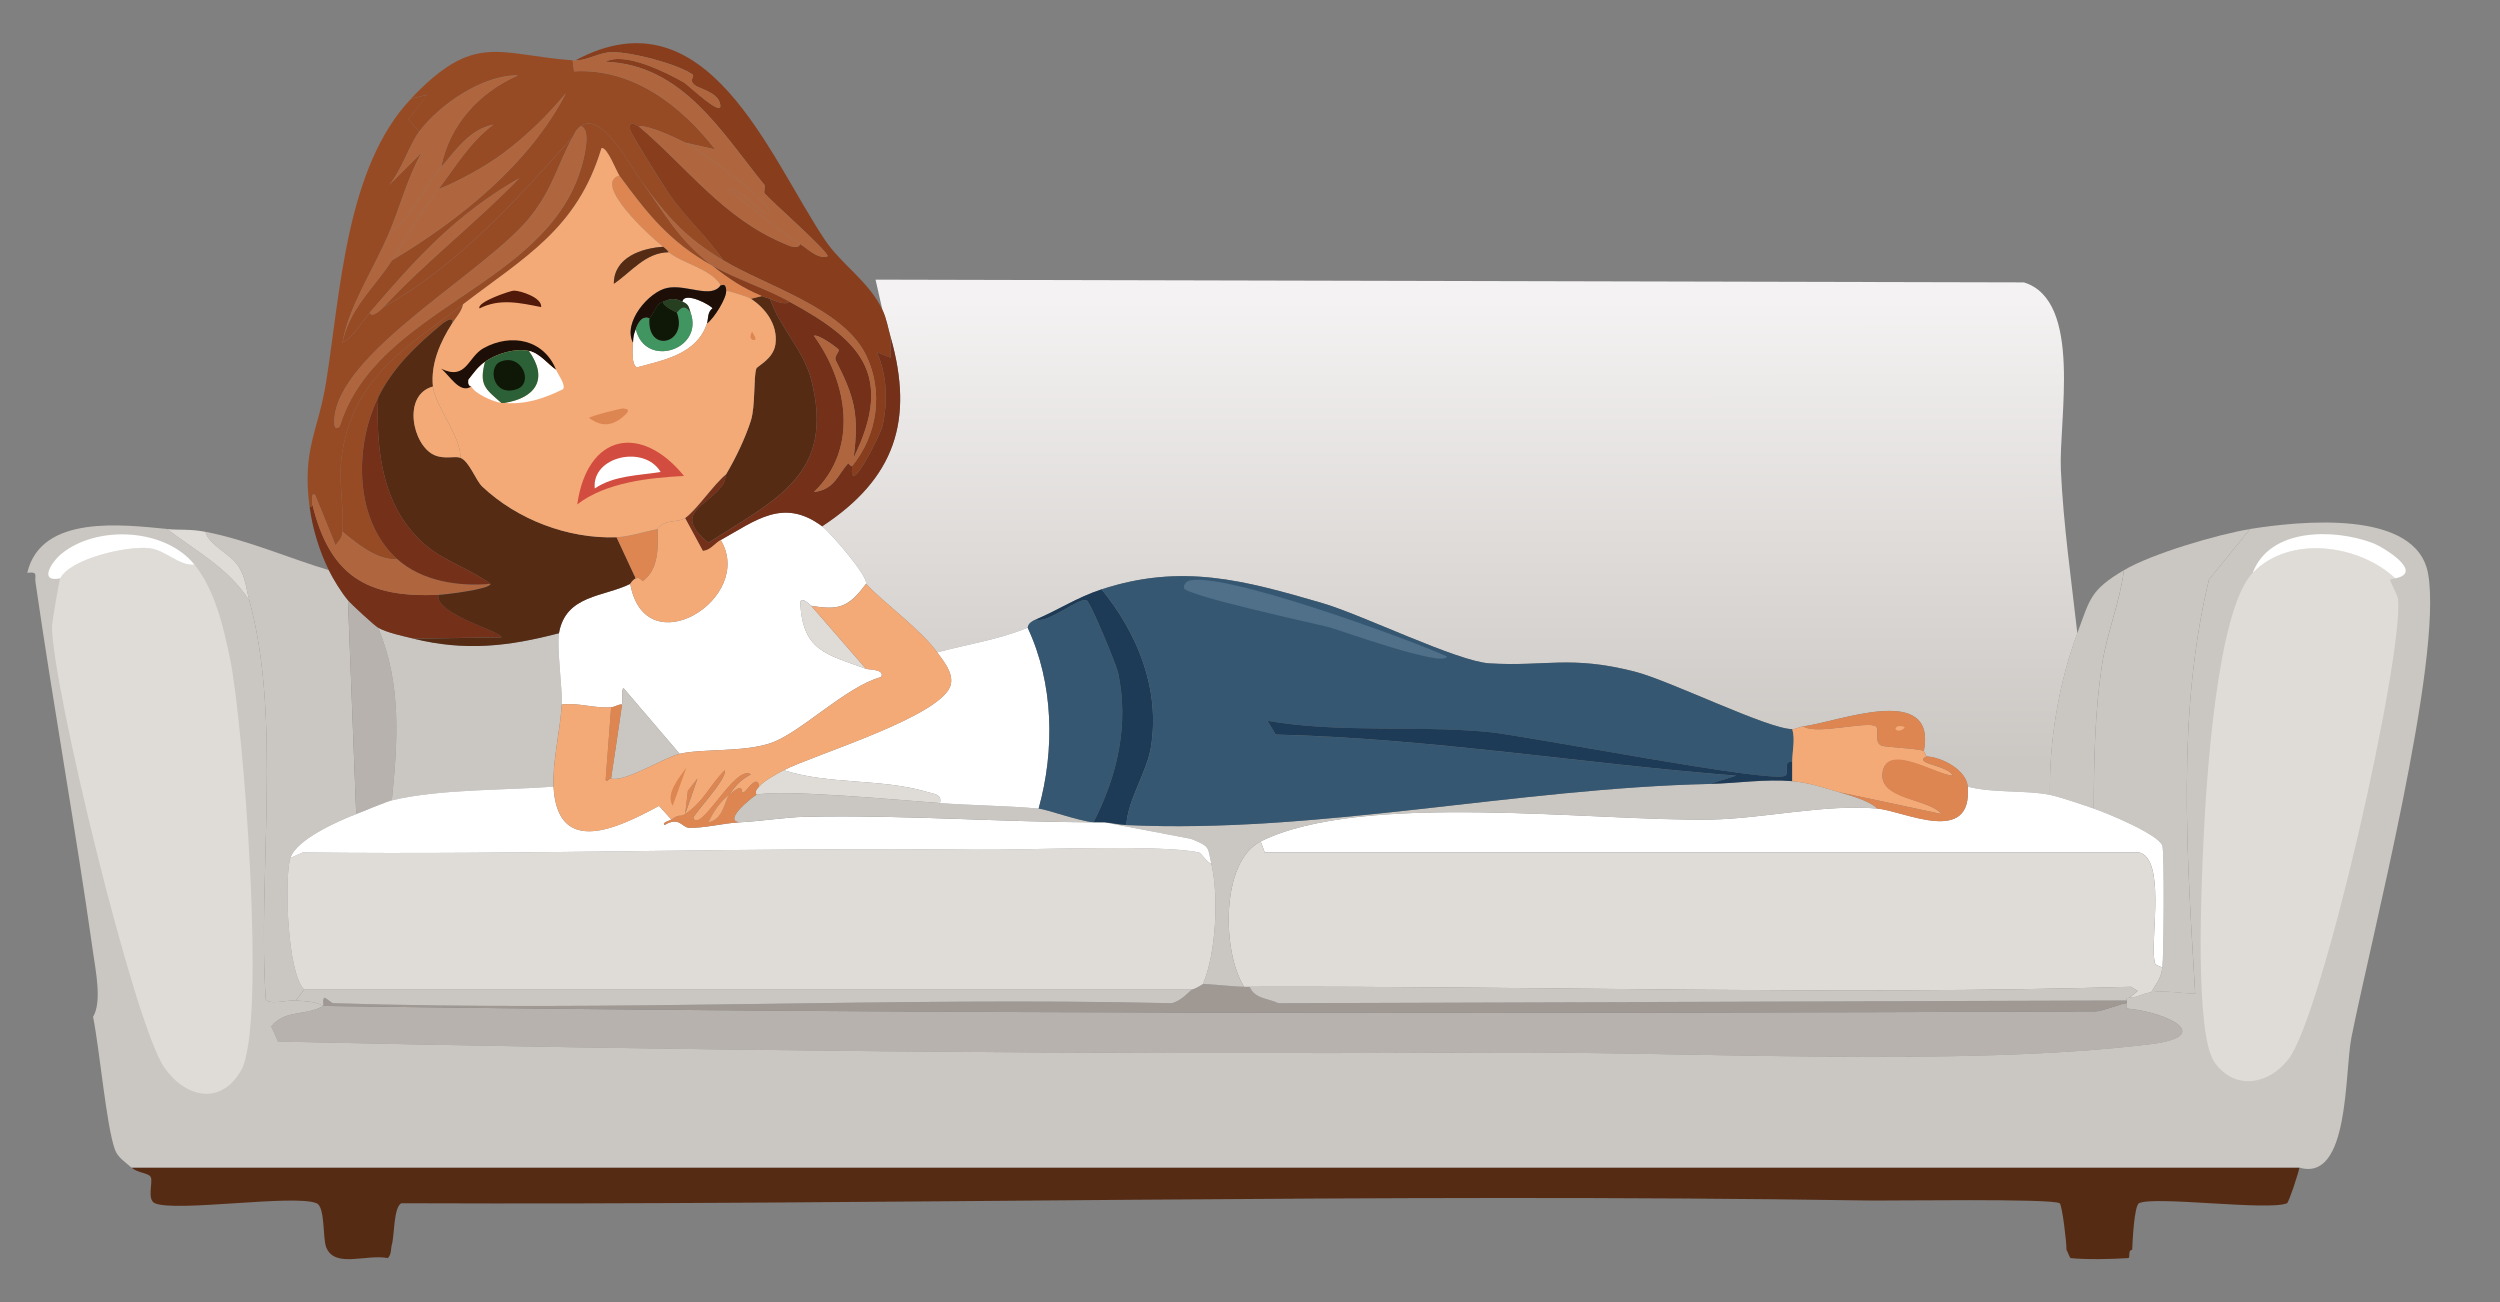 <?xml version="1.0" encoding="UTF-8"?>
<svg id="Layer_1" xmlns="http://www.w3.org/2000/svg" version="1.1" xmlns:xlink="http://www.w3.org/1999/xlink" viewBox="0 0 501 261">
  <rect x="0" y="0" width="501" height="261" fill="#808080" stroke="none"/>
  <!-- Generator: Adobe Illustrator 29.5.0, SVG Export Plug-In . SVG Version: 2.1.0 Build 137)  -->
  <defs>
    <style>
      .st0 {
        fill: #2c6137;
      }

      .st1 {
        fill: #506f89;
      }

      .st2 {
        fill: #fff;
      }

      .st3 {
        fill: #1d3b56;
      }

      .st4 {
        fill: #50190a;
      }

      .st5 {
        fill: #974b25;
      }

      .st6 {
        fill: #355771;
      }

      .st7 {
        fill: #dfdcd8;
      }

      .st8 {
        fill: #dd8651;
      }

      .st9 {
        fill: #d24c3f;
      }

      .st10 {
        fill: #9f9893;
      }

      .st11 {
        fill: #883d1d;
      }

      .st12 {
        fill: #0f1706;
      }

      .st13 {
        fill: #263f20;
      }

      .st14 {
        fill: #af663e;
      }

      .st15 {
        fill: #562b14;
      }

      .st16 {
        fill: #409560;
      }

      .st17 {
        fill: #cac7c2;
      }

      .st18 {
        fill: #1e0e08;
      }

      .st19 {
        fill: #b7b2ad;
      }

      .st20 {
        fill: #743019;
      }

      .st21 {
        fill: #f3aa77;
      }

      .st22 {
        fill: url(#linear-gradient);
      }
    </style>
    <linearGradient id="linear-gradient" x1="290.51" y1="60.34" x2="290.53" y2="152.61" gradientUnits="userSpaceOnUse">
      <stop offset="0" stop-color="#f4f2f2"/>
      <stop offset="1" stop-color="#cbc7c3"/>
    </linearGradient>
  </defs>
  <g id="Generative_Object">
    <g>
      <g>
        <path class="st15" d="M460.79,233.99c-.14,1.06-2.13,6.99-2.47,7.14-3.6,1.57-26.73-1.52-29.66,0-.98.5-1.31,7.87-1.37,9.34-.98.05-.27,1.61-.82,1.65-3.11.22-8.51.33-11.53,0-.16-.02-.73-1.64-.82-1.65.05-1.33-.86-9.03-1.37-9.34-1.65-.99-33.46-.47-38.45-.55-97.9-1.52-195.94.94-293.84.55-1.59.66-1.42,6.62-1.92,8.24-.24.77-.04,2-.82,2.75-4.38-.84-10.69,2.12-12.36-2.2-.71-1.84-.18-8.07-1.92-8.79-4.42-1.84-28.27,1.83-32.4,0-1.64-.73-.36-4.22-.82-5.22-.43-.91-2.55-.76-3.84-1.92h434.44Z"/>
        <path class="st17" d="M431.13,198.84c1.05-1.93,1.89-2.52,2.2-4.94s.43-23.3,0-24.44c-.86-2.29-11.08-6.51-13.73-7.41.02-9.57.2-19.38,1.65-28.83.97-6.37,3.6-12.58,4.39-18.95,5.5-3.28,18.84-7.21,25.26-8.24l-8.24,10.16c-6.49,26.96-4.38,55.42-2.75,82.93-3-.01-5.75-.69-8.79-.27Z"/>
        <path class="st17" d="M65.89,114.26c.95,1.9,2.48,4.41,3.84,6.04l1.65,42.84c-3.77,1.46-11.97,5.09-13.18,8.79s-.69,23.01,2.75,26.36l-1.65,2.2c-1.29-.16-5.52,1.01-6.04-.27-1.67-24.91,3.27-55.97-3.3-79.91-.64-2.33-.74-4.63-2.2-6.87-1.62-2.49-5.88-4.15-6.59-6.87,8.39,1.63,16.59,5.24,24.72,7.69Z"/>
        <path class="st17" d="M425.63,114.26c-.8,6.37-3.42,12.58-4.39,18.95-1.44,9.46-1.63,19.27-1.65,28.83-2.14-.73-6.84-2.35-8.79-2.75-.15-10.83,1.73-22.28,5.49-32.4,2.58-6.94,2.57-8.6,9.34-12.63Z"/>
        <path class="st19" d="M426.18,201.04c.06,0-.18,1.06.27,1.1,7.78.71,17.61,5.52,4.39,7.14-37.76,4.62-92.31,1.43-131.82,1.65-81.1.45-162.33-.37-243.31-2.2l-1.37-3.02c2.76-3.43,6.98-2.08,10.44-4.12,118.09,1.67,236.78,1.55,355.08,1.1,1.51,0,5.42-1.69,6.32-1.65Z"/>
        <g>
          <path class="st17" d="M33.48,106.02c6.1,4.63,12.08,7.67,16.48,14.28,6.57,23.94,1.63,55.01,3.3,79.91.52,1.29,4.75.11,6.04.27,2.03.25,3.48.05,5.49,1.1-3.46,2.04-7.68.69-10.44,4.12l1.37,3.02c80.98,1.83,162.21,2.65,243.31,2.2,39.51-.22,94.06,2.97,131.82-1.65,13.22-1.62,3.39-6.43-4.39-7.14-.46-.04-.22-1.1-.27-1.1v-.55c-.09-.63.44-.48.55-.55,1.69-.07,2.6-.85,4.39-1.1,3.03-.42,5.79.26,8.79.27-1.64-27.52-3.75-55.97,2.75-82.93l8.24-10.16c9.67-1.54,33.44-4.16,35.7,9.06,2.94,17.19-11.42,72.93-15.38,92.82-1.42,7.13-.35,29.08-10.44,26.09H26.34c-1.17-1.05-2.72-1.99-3.3-3.57-1.74-4.82-3.05-19.98-4.39-26.64,1.82-3.03.51-9.29,0-12.91-3.49-24.71-7.96-49.41-11.53-74.15-.21-1.43.61-2.19-1.65-1.92,2.74-11.83,19.39-9.59,28.01-8.79Z"/>
          <g>
            <path class="st7" d="M41.17,106.57c.71,2.71,4.97,4.37,6.59,6.87,1.46,2.24,1.56,4.54,2.2,6.87-4.4-6.61-10.38-9.65-16.48-14.28,2.62.24,4.52-.06,7.69.55Z"/>
            <path class="st7" d="M38.98,113.16c4.07,5.04,5.84,12.57,7.14,18.95,2.62,12.84,7.36,73.29,2.2,82.38-4.05,7.13-11.17,5.5-15.38-.55-6.12-8.8-22.59-77.09-22.52-88.43,0-.6,1.42-9.18,1.65-9.61,2.15-4.05,13.67-6.56,17.85-6.04,3.45.43,5.87,3.57,9.06,3.3Z"/>
            <path class="st7" d="M480.01,115.9l-1.1.27c.33.78,1.59,3.32,1.65,3.84,1.17,11.54-15.06,83.39-21.97,92.27-3.99,5.14-10.87,6.3-14.83.55s-2.58-35.61-2.2-43.94c.52-11.19,2.55-46.46,9.89-54.1,7.34-7.64,21.27-5.72,28.56,1.1Z"/>
            <path class="st2" d="M480.01,115.9c-7.29-6.82-21.22-8.74-28.56-1.1,3.41-9.05,16.18-8.87,23.89-6.04,2.31.85,10.59,5.98,4.67,7.14Z"/>
            <path class="st2" d="M38.98,113.16c-3.19.27-5.61-2.86-9.06-3.3-4.18-.52-15.7,1.99-17.85,6.04-4.39.87-1.78-3.26.27-4.94,7.01-5.73,20.68-5.19,26.64,2.2Z"/>
          </g>
        </g>
        <path class="st19" d="M69.73,120.3c.67.81,5.27,5.05,6.04,5.49,4.74,11.24,3.95,22.8,2.75,34.6-1.1.26-5.62,2.16-7.14,2.75l-1.65-42.84Z"/>
      </g>
      <g>
        <path class="st22" d="M416.3,126.89c-3.77,10.13-5.64,21.57-5.49,32.4-4.77-.98-11.55-.32-16.48-1.65-.27-3.36-5.21-5.92-8.24-6.04-.05-.03-.5-1.07-.55-1.1,2.66-13.85-17.25-5.79-24.17-4.94-.96.12-1.32.55-2.2.55-4.87,0-24.52-9.74-31.58-11.53-12.95-3.3-17.84-.96-29.11-1.65-6.46-.39-25.47-9.74-33.5-12.08-15.74-4.59-28.16-7.99-44.21-2.75-4.93,1.61-8.68,4.16-13.18,6.04-1.81.76-1.54,1.6-1.65,1.65-5.6,2.34-12.24,3.37-18.12,4.94-3.27-4.56-10.26-9.54-14.28-13.73.49-1.5-7.12-10.3-8.79-11.53,14.58-9.55,18.47-21.21,13.73-37.9-.52-1.82-.82-3.77-1.65-5.49l-1.37-6.04,230.13.55c11.85,3.64,6.95,27.54,7.41,37.62.5,10.85,2.08,21.9,3.3,32.68Z"/>
        <path class="st17" d="M82.91,127.99c10.35,2.53,18.95,1.56,29.11-1.1-.48,2.75.72,11.24.55,14.28-.29,5.07-1.91,11.66-1.65,16.48-10,.76-22.76.44-32.4,2.75,1.2-11.8,1.99-23.36-2.75-34.6,1.79,1.02,5.07,1.69,7.14,2.2Z"/>
      </g>
      <g>
        <path class="st10" d="M249.33,197.74c.36,0,.74,0,1.1,0,1.07,2.5,3.65,2.27,5.77,3.3l169.99-.55v.55c-.9-.04-4.81,1.64-6.32,1.65-118.3.46-236.99.57-355.08-1.1.12-.07-.27-1.46.27-1.65.09-.03,1.52,1.09,1.65,1.1,55.91,1.75,112.12-1.31,168.06,0,1.92-.35,3.88-2.68,4.12-2.75,1.15-.3,2.08-1.08,2.2-1.1.46-.08,6.62.55,8.24.55Z"/>
        <g>
          <path class="st2" d="M410.81,159.29c1.95.4,6.65,2.01,8.79,2.75,2.65.9,12.87,5.13,13.73,7.41.43,1.14.3,22.11,0,24.44-1.47-.68-1.45-.31-1.65-1.92-.57-4.7,2.25-19.9-3.02-21.15h-175.2l-.82-2.2c20.3-10.13,67.13-3.96,90.35-4.39,10.44-.2,22.67-3.13,33.23-2.2,5.34.47,19.07,7.59,18.12-4.39,4.93,1.33,11.71.67,16.48,1.65Z"/>
          <path class="st7" d="M252.63,168.63l.82,2.2h175.2c5.27,1.25,2.46,16.45,3.02,21.15.19,1.61.18,1.24,1.65,1.92-.31,2.42-1.15,3.01-2.2,4.94-1.8.25-2.71,1.03-4.39,1.1.25-.17,1.65-1.27,1.65-1.37l-1.37-.82c-58.83,1.73-117.76-.18-176.58,0-.36,0-.74,0-1.1,0-4.42-6.82-4.76-25.09,3.3-29.11Z"/>
          <path class="st17" d="M426.73,199.94c-.11.07-.64-.08-.55.55l-169.99.55c-2.12-1.03-4.7-.8-5.77-3.3,58.82-.18,117.75,1.73,176.58,0l1.37.82c0,.11-1.39,1.2-1.65,1.37Z"/>
          <path class="st17" d="M359.18,156.55c3.23.28,6.27,1.28,9.34,2.2,2.2.66,6.08,1.67,7.69,3.3-10.56-.93-22.79,2-33.23,2.2-23.22.43-70.05-5.74-90.35,4.39-8.06,4.02-7.71,22.29-3.3,29.11-1.62,0-7.78-.63-8.24-.55,2.61-6.23,3.19-17.66,1.65-24.17-.76-3.21-.06-3.36-4.12-4.94l-17.3-3.3c1.53.13,2.72.47,4.39.55,37.94,1.79,78.12-7.37,116.99-8.24,5.46-.12,10.99-1.02,16.48-.55Z"/>
        </g>
        <g>
          <path class="st17" d="M60.94,198.29h177.95c-.24.06-2.2,2.4-4.12,2.75-55.94-1.31-112.15,1.75-168.06,0-.13,0-1.55-1.13-1.65-1.1-.54.19-.16,1.58-.27,1.65-2.01-1.05-3.46-.85-5.49-1.1l1.65-2.2Z"/>
          <path class="st7" d="M242.74,173.02c1.54,6.51.96,17.93-1.65,24.17-.12.02-1.05.79-2.2,1.1H60.94c-3.44-3.36-3.97-22.62-2.75-26.36l2.47-1.1c45.04.53,90.1-1.08,135.11-.55,10.31.12,36.29-1.15,44.49.55.47.1,1.62,2.1,2.47,2.2Z"/>
          <path class="st2" d="M110.92,157.65c.78,14.29,13.08,8.2,21.15,3.84l2.47,2.75c-.33.24-1.95.58-1.37,1.1,3.03-1.8,3.43.5,4.94.55,3.04.1,6.93-.94,10.16-1.1,3.98-.19,9.16-1.01,12.91-1.1,19.74-.45,39.36,1.1,59.04,1.1.36.03.74-.03,1.1,0l17.3,3.3c4.06,1.58,3.36,1.74,4.12,4.94-.85-.1-2-2.1-2.47-2.2-8.2-1.7-34.18-.43-44.49-.55-45.01-.53-90.07,1.08-135.11.55l-2.47,1.1c1.21-3.7,9.41-7.33,13.18-8.79,1.52-.59,6.04-2.48,7.14-2.75,9.64-2.31,22.4-1.98,32.4-2.75Z"/>
          <path class="st17" d="M188.37,160.94c6.56.48,13.26.52,19.77,1.1,1.67.15,7.8,2.42,10.98,2.75.36.04.74-.03,1.1,0-19.68,0-39.3-1.55-59.04-1.1-3.75.09-8.93.9-12.91,1.1-3.7-.25,2.92-5.39,3.3-5.49,4.68-1.25,30.16,1.17,36.8,1.65Z"/>
        </g>
      </g>
    </g>
    <g>
      <path class="st2" d="M205.94,125.79c5.21,11.1,5.48,24.51,2.2,36.25-6.51-.58-13.21-.62-19.77-1.1.44-1.81-1.19-1.81-2.47-2.2-9.42-2.81-19.62-1.42-28.83-4.39,5.92-3.08,32.34-10.96,33.5-17.3.42-2.31-1.42-4.47-2.75-6.32,5.89-1.57,12.52-2.61,18.12-4.94Z"/>
      <g>
        <path class="st6" d="M219.12,164.79c-3.19-.33-9.32-2.6-10.98-2.75,3.29-11.74,3.02-25.14-2.2-36.25.11-.04-.16-.89,1.65-1.65,2.32.92,8.59-4.49,10.16-3.84.76.31,5.97,12.93,6.32,14.55,2.21,10.28-.14,20.67-4.94,29.93Z"/>
        <path class="st3" d="M220.77,118.1c7.24,8.88,11.75,20.02,9.89,31.58-.83,5.14-4.61,10.44-4.94,15.65-1.67-.08-2.87-.42-4.39-.55-.36-.03-.74.03-1.1,0s-.74.04-1.1,0c4.8-9.26,7.15-19.65,4.94-29.93-.35-1.63-5.55-14.24-6.32-14.55-1.57-.64-7.84,4.77-10.16,3.84,4.5-1.89,8.25-4.43,13.18-6.04Z"/>
        <g>
          <path class="st6" d="M359.18,146.11c.63,2,0,4.38,0,6.59-1.99-.29-.57,2.21-1.37,2.75-2.52,1.68-52.22-8.09-59.87-8.79-14.24-1.3-29.66.27-43.94-2.2l1.65,2.75c30.99.78,61.47,5.82,92.27,8.24l-5.22,1.65c-38.86.86-79.04,10.03-116.99,8.24.33-5.21,4.12-10.51,4.94-15.65,1.86-11.56-2.65-22.71-9.89-31.58,16.06-5.25,28.47-1.84,44.21,2.75,8.04,2.34,27.04,11.69,33.5,12.08,11.27.69,16.16-1.65,29.11,1.65,7.06,1.8,26.71,11.53,31.58,11.53Z"/>
          <path class="st3" d="M359.18,152.7v3.84c-5.48-.47-11.02.43-16.48.55l5.22-1.65c-30.8-2.42-61.28-7.46-92.27-8.24l-1.65-2.75c14.27,2.47,29.7.9,43.94,2.2,7.64.7,57.35,10.47,59.87,8.79.8-.54-.62-3.04,1.37-2.75Z"/>
          <path class="st1" d="M238.07,116.45c5.99-2.37,44.23,11.62,51.9,15.1-.34,2.35-21.9-5.39-23.34-5.77-3.4-.9-29.22-6.44-29.38-7.96-.06-.54.41-1.21.82-1.37Z"/>
        </g>
      </g>
      <g>
        <path class="st5" d="M114.77,12.1l.27,2.2c11.68-.69,21.49,6.85,28.29,15.65l-6.04-1.37c-2.03-1.05-7.2-3.47-9.34-3.3-.4.03-2.09-1.63-1.65.82.13.73,6.74,11.25,7.69,12.63,3.25,4.76,7.75,8.7,10.98,13.46-7.72-4.63-11.21-8.68-16.48-15.93-2.21-3-7.9-14.07-12.08-10.98-1.01.74-1.09,1.18-1.65,2.2-11.27,12.52-22.95,25.69-37.9,34.05,8.56-9.19,18.47-16.82,27.19-25.81-12.73,7.29-20.65,16.07-29.93,26.91-1.73,2.02-3.14,4.69-5.49,6.04,1.32-6.88,6.58-11.21,9.89-16.48,13.7-8.19,27.59-19.36,34.88-33.5-3.7,4.47-7.97,8.63-12.63,12.08-3.44,2.55-8.88,5.6-12.91,7.14,3.47-4.53,6.28-9.41,10.98-12.91-4.7.84-7.65,5.32-10.44,8.51,1.69-8.55,7.63-14.97,15.38-18.4-7.01-.11-15.61,5.77-19.77,11.26l-2.2-2.47,3.84-4.94-3.3.82c12.78-13.45,17.34-8.83,32.4-7.69Z"/>
        <path class="st5" d="M84.01,26.38c-1.87,2.46-3.7,8.09-6.04,10.71l6.59-6.59c-2.92,5.11-4.32,10.83-6.59,16.2-3.14,7.41-8.03,14.58-9.34,21.97,2.36-1.35,3.77-4.02,5.49-6.04.35,1.32,2.54-.88,2.75-1.1,14.94-8.36,26.63-21.53,37.9-34.05-3.04,5.51-3.79,9.88-8.24,15.65-8.62,11.19-39.11,27.44-39.54,41.19-.03.9.12,2.07,1.1,1.1,7.35-23.76,41.13-27.84,48.33-51.63.46-1.53,2.24-7.79,0-8.51,4.18-3.08,9.88,7.98,12.08,10.98,4.97,6.77,7.11,11.41,14.28,17.03-8.52-4.78-12.91-10.25-18.67-18.12-.55-.75-2.43-5.76-3.57-5.49-4.83,16.23-15.53,21.94-27.74,31.31-10.73,8.24-21.54,14.15-24.17,29.38-.99,5.73.38,11.29,0,16.2-.12,1.53-.63,1.55-1.37,2.75l-4.12-10.16c-.9-.53-.51,1.47-.55,1.92-.04.42-.08.61-.55.55-1.52-11.69,1.7-15.05,3.3-24.99,2.9-18.06,3.97-43.11,17.03-56.85l3.3-.82-3.84,4.94,2.2,2.47Z"/>
        <path class="st11" d="M176.83,62.08c.83,1.72,1.13,3.67,1.65,5.49v4.12l-2.75-1.1c2.02,4.59,2.24,9.85,1.1,14.83-.35,1.54-6.92,14.86-6.04,7.96,5.01-6.16,6.36-14.84,2.75-22.24-4.59-9.4-20.05-13.84-28.56-18.95-3.24-4.75-7.73-8.69-10.98-13.46-.94-1.38-7.56-11.9-7.69-12.63-.44-2.46,1.24-.79,1.65-.82,9.83,8.32,17.03,18.53,29.38,23.62.8.33,2.52,1.19,3.02,0,1.53.96,3.5,3.09,5.49,2.47.38-.81-11.51-11.25-12.63-12.63-.2-.24.2-1.41,0-1.65-8.59-10.56-16.4-24.13-31.86-24.72,3.82-2.04,11.99,2.05,15.65,4.12.93.53,8.76,8.11,7.14,3.84-.71-1.87-4.22-2.68-4.94-3.3-1.38-1.18.31-1.64-.55-2.2-3.32-2.16-12.06-4.38-15.93-4.39-2.61,0-5.03,1.71-7.41,1.65,26.45-14.18,38.67,19.05,49.98,35.97,3.37,5.04,8.75,8.23,11.53,14.01Z"/>
        <path class="st14" d="M160.36,48.9c-5-3.15-9.56-7.19-14.28-10.71.68-1.55,6.35,4.07,7.41,4.67,1.16.27.42-1.16.27-1.37-1.93-2.86-13.17-11.21-16.48-12.91l6.04,1.37c-6.79-8.81-16.61-16.34-28.29-15.65l-.27-2.2c.18.01.37,0,.55,0,2.39.06,4.81-1.65,7.41-1.65,3.87,0,12.61,2.24,15.93,4.39.86.56-.83,1.02.55,2.2.73.62,4.23,1.42,4.94,3.3,1.62,4.27-6.21-3.32-7.14-3.84-3.66-2.07-11.83-6.16-15.65-4.12,15.45.59,23.27,14.16,31.86,24.72.2.24-.2,1.41,0,1.65,1.13,1.39,13.01,11.82,12.63,12.63-1.99.62-3.97-1.51-5.49-2.47Z"/>
        <path class="st20" d="M87.86,119.2c-.75,3.84,12.76,7.37,12.63,8.51l-17.58.27c-2.07-.5-5.35-1.17-7.14-2.2-.77-.44-5.37-4.69-6.04-5.49-1.36-1.63-2.9-4.14-3.84-6.04-1.87-3.74-3.3-8.46-3.84-12.63.47.06.51-.13.55-.55,3.5,14.25,10.82,18.78,25.26,18.12Z"/>
        <path class="st2" d="M164.75,105.47c1.66,1.24,9.28,10.03,8.79,11.53-3.49,4.71-5.43,5.33-10.98,4.39-.12-.02-1.64-1.8-2.2-.82.43,9.85,5.09,10.49,13.18,13.46.49.18,3.91.07,3.02,1.65-6.96,1.86-16.05,11.09-21.97,13.18-5.52,1.94-13.8,1.11-18.4,2.2l-11.26-13.18c-.39.23-.13,2.26-.27,3.3-.9-.04-1.2.47-2.2.55-3.32.27-6.54-.96-9.89-.55.17-3.04-1.03-11.53-.55-14.28,1.34-7.72,9-7.25,14.28-9.89,3,16.64,25.17,2.84,18.12-8.79,7.03-3.9,12.53-8.54,20.32-2.75Z"/>
        <path class="st20" d="M158.16,60.43c14.21,7.7,21.14,14.54,12.91,31.31,1.13-8.64.18-12.18-3.57-19.5-.44-.85.8-1.72.55-2.2-.13-.25-4.06-3.16-4.94-2.75,6.83,9.44,9,22.68,0,31.31,4.13-.49,4.73-3.39,6.87-5.77.03-.04.62.8.82.55-.87,6.9,5.69-6.43,6.04-7.96,1.14-4.98.92-10.24-1.1-14.83l2.75,1.1v-4.12c4.74,16.69.85,28.34-13.73,37.9-7.79-5.79-13.29-1.16-20.32,2.75-1.21.67-2.02,2.03-3.57,2.2l-3.57-6.59c2.23-1.53,5.84-6.89,8.24-8.79-.05.09-.3,1.54-.55,1.92-3.02,4.62-10.54,5.62-3.02,11.81,13.52-8.71,25.48-13.69,20.6-32.68-1.55-6.03-6.36-10.45-8.24-16.2.8.33,3.1,1.42,3.84.55Z"/>
        <path class="st14" d="M114.77,27.48c.56-1.01.64-1.45,1.65-2.2,2.24.73.46,6.99,0,8.51-7.2,23.78-40.98,27.87-48.33,51.63-.98.97-1.13-.2-1.1-1.1.44-13.75,30.93-30,39.54-41.19,4.45-5.78,5.2-10.15,8.24-15.65Z"/>
        <path class="st14" d="M78.52,52.19c3.75-5.97,4.82-8.37,9.34-14.28,4.03-1.54,9.47-4.59,12.91-7.14,4.66-3.45,8.93-7.61,12.63-12.08-7.29,14.14-21.18,25.31-34.88,33.5Z"/>
        <path class="st14" d="M144.98,52.19c8.51,5.1,23.97,9.55,28.56,18.95,3.62,7.4,2.26,16.09-2.75,22.24-.2.25-.79-.59-.82-.55-2.14,2.38-2.74,5.28-6.87,5.77,9-8.63,6.83-21.86,0-31.31.88-.41,4.81,2.5,4.94,2.75.25.48-.99,1.35-.55,2.2,3.75,7.31,4.7,10.86,3.57,19.5,8.23-16.77,1.3-23.6-12.91-31.31-4.98-2.7-10.43-4.37-15.38-7.14-7.17-5.61-9.31-10.26-14.28-17.03,5.27,7.25,8.75,11.29,16.48,15.93Z"/>
        <path class="st14" d="M88.41,33.52c-3.63,4.16-6.02,10.47-10.44,13.18,2.27-5.37,3.67-11.09,6.59-16.2l-6.59,6.59c2.34-2.62,4.17-8.25,6.04-10.71,4.16-5.49,12.76-11.36,19.77-11.26-7.75,3.43-13.69,9.85-15.38,18.4Z"/>
        <path class="st14" d="M137.29,28.58c3.31,1.7,14.54,10.05,16.48,12.91.14.21.89,1.64-.27,1.37-1.06-.6-6.74-6.22-7.41-4.67,4.72,3.52,9.28,7.56,14.28,10.71-.51,1.19-2.22.33-3.02,0-12.36-5.09-19.56-15.3-29.38-23.62,2.14-.17,7.3,2.25,9.34,3.3Z"/>
        <path class="st14" d="M87.86,37.91c-4.52,5.91-5.59,8.31-9.34,14.28-3.31,5.26-8.57,9.6-9.89,16.48,1.31-7.39,6.2-14.56,9.34-21.97,4.42-2.71,6.81-9.02,10.44-13.18,2.79-3.2,5.74-7.67,10.44-8.51-4.71,3.5-7.52,8.37-10.98,12.91Z"/>
        <path class="st14" d="M76.87,61.53c-.21.22-2.4,2.42-2.75,1.1,9.28-10.84,17.21-19.62,29.93-26.91-8.71,9-18.63,16.62-27.19,25.81Z"/>
        <path class="st5" d="M92.8,60.98c-.24,1.4-1.47,2.71-2.2,3.84.46-1.78-1.76-.13-1.92,0-5.15,4.28-9.92,8.73-12.91,14.83-4.78,9.76-4.86,24.61,3.84,32.4-3.99.34-8.16-3.19-10.98-5.49.38-4.92-.99-10.47,0-16.2,2.62-15.24,13.43-21.14,24.17-29.38Z"/>
        <path class="st14" d="M68.63,106.57c2.82,2.31,7,5.83,10.98,5.49,5,4.47,12.45,5.53,18.67,4.94-.07,1.08-9.27,2.14-10.44,2.2-14.44.66-21.77-3.87-25.26-18.12.04-.45-.35-2.46.55-1.92l4.12,10.16c.74-1.2,1.26-1.22,1.37-2.75Z"/>
        <path class="st15" d="M90.6,64.83c-2.34,3.64-4.33,8.06-3.84,12.63-6.18,1.66-4.12,11.76.27,13.73,2.04.91,4.12.13,5.22.55,1.8.68,3.07,4.52,4.39,5.77,7.01,6.61,17.18,10.52,26.91,10.16l3.84,8.24c-.84.48-1.03,1.06-1.1,1.1-5.28,2.64-12.94,2.17-14.28,9.89-10.16,2.66-18.75,3.63-29.11,1.1l17.58-.27c.13-1.15-13.39-4.67-12.63-8.51,1.16-.05,10.37-1.12,10.44-2.2-3.86-2.87-9.23-4.59-12.91-7.69-8.69-7.34-10.08-18.77-9.61-29.66,2.98-6.1,7.76-10.55,12.91-14.83.16-.13,2.38-1.78,1.92,0Z"/>
        <path class="st17" d="M136.19,151.06c-3.21.76-10.98,5.77-13.73,4.94.73-4.94,1.51-9.88,2.2-14.83.14-1.04-.11-3.07.27-3.3l11.26,13.18Z"/>
        <path class="st7" d="M162.55,121.4l10.98,12.63c-8.09-2.97-12.75-3.61-13.18-13.46.56-.97,2.08.8,2.2.82Z"/>
        <path class="st7" d="M188.37,160.94c-6.64-.48-32.12-2.9-36.8-1.65-.23-1.01.07-1.07.55-1.65.95-1.14,3.55-2.57,4.94-3.3,9.22,2.98,19.42,1.59,28.83,4.39,1.29.38,2.91.39,2.47,2.2Z"/>
        <path class="st15" d="M152.67,59.33c.8.34,1.25.39,1.65.55,1.88,5.75,6.69,10.18,8.24,16.2,4.88,18.99-7.07,23.96-20.6,32.68-7.52-6.19,0-7.18,3.02-11.81.25-.38.5-1.84.55-1.92,1.88-3.17,3.83-7.2,4.94-10.71.94-2.97.51-8.71,1.1-10.44.19-.54,3.46-1.92,3.84-4.94.49-3.81-1.95-7.12-4.94-9.06l2.2-.55Z"/>
        <path class="st11" d="M158.16,60.43c-.74.87-3.04-.22-3.84-.55-.39-.16-.85-.21-1.65-.55-4-1.7-6.49-3.38-9.89-6.04,4.95,2.77,10.4,4.44,15.38,7.14Z"/>
        <path class="st20" d="M98.29,117c-6.23.58-13.68-.47-18.67-4.94-8.7-7.79-8.62-22.64-3.84-32.4-.47,10.89.92,22.32,9.61,29.66,3.68,3.1,9.04,4.82,12.91,7.69Z"/>
        <g>
          <path class="st8" d="M142.78,53.29c3.4,2.66,5.88,4.34,9.89,6.04l-2.2.55c-.8-.52-3.83-1.35-4.94-1.65-.09-1.78-.99-.93-1.1-1.1-2.14-3.38-7.26-4.15-10.44-6.59-.06-.05-.13-.35-1.1-1.1-2.69-2.1-14.21-12.65-8.79-14.28,5.77,7.88,10.15,13.35,18.67,18.12Z"/>
          <path class="st21" d="M137.29,103.82l3.57,6.59c1.55-.16,2.36-1.52,3.57-2.2,7.05,11.63-15.12,25.43-18.12,8.79.07-.03.26-.62,1.1-1.1.72-.41,1.31.59,1.37.55,3.28-2.28,3.1-6.94,3.02-10.44,1.45-2.09,3.98-1.16,5.49-2.2Z"/>
          <g>
            <path class="st21" d="M187.82,130.73c1.32,1.84,3.17,4,2.75,6.32-1.16,6.35-27.59,14.23-33.5,17.3-1.39.72-3.99,2.15-4.94,3.3-.31-2.71-2.54.92-3.02,1.1-1.15.44.65-2.46-3.02.55,1.42-1.96,2.25-2.94,4.39-4.12-3.14-2.09-9.93,11.79-11.53,8.79-.27-.51,6.74-7.72,6.32-9.61-3.17,3.13-4.07,6.15-7.96,8.79l2.47-7.14-1.92,2.47-.55,4.67c-1.11.76-.86-.25-2.75,1.1l-2.47-2.75c-8.07,4.36-20.37,10.44-21.15-3.84-.26-4.82,1.36-11.41,1.65-16.48,3.35-.41,6.57.82,9.89.55l-1.1,14.55c.21.7.66-.41,1.1-.27,2.75.83,10.52-4.18,13.73-4.94,4.6-1.09,12.88-.25,18.4-2.2,5.92-2.09,15.01-11.33,21.97-13.18.89-1.58-2.53-1.47-3.02-1.65l-10.98-12.63c5.56.94,7.5.32,10.98-4.39,4.02,4.19,11.01,9.17,14.28,13.73Z"/>
            <path class="st8" d="M124.66,141.17c-.69,4.95-1.47,9.89-2.2,14.83-.44-.13-.89.97-1.1.27l1.1-14.55c.99-.08,1.3-.59,2.2-.55Z"/>
            <path class="st8" d="M146.08,159.29c-1.94,1.59-3.02,3.31-4.12,5.49,2.99-.56,3.26-4.31,4.12-5.49,3.67-3.01,1.87-.11,3.02-.55.48-.18,2.72-3.81,3.02-1.1-.48.58-.78.64-.55,1.65-.38.1-7,5.24-3.3,5.49-3.23.16-7.12,1.2-10.16,1.1-1.52-.05-1.91-2.35-4.94-.55-.57-.52,1.04-.86,1.37-1.1,1.89-1.35,1.63-.34,2.75-1.1,3.9-2.64,4.8-5.66,7.96-8.79.42,1.89-6.59,9.1-6.32,9.61,1.61,3.01,8.4-10.88,11.53-8.79-2.14,1.18-2.97,2.16-4.39,4.12Z"/>
            <path class="st8" d="M137.56,153.8l-2.75,7.69c-1.53-2.42,1.39-5.75,2.75-7.69Z"/>
            <polygon class="st8" points="137.29 163.14 137.84 158.47 139.76 156 137.29 163.14"/>
          </g>
          <g>
            <path class="st21" d="M361.37,145.56c2.58,1.78,12.88-1.16,14.55,0,.74.51-.41,3.18,1.1,3.84.84.37,7.6.59,8.51,1.1.05.03.49,1.07.55,1.1.05.03-1.36.42-.27,1.1,1.01.63,5.01,1.28,5.49,2.75-3.27-.16-12.97-6.43-14.01-.82s9.19,5.31,11.81,8.51l-20.6-4.39c-3.07-.92-6.11-1.92-9.34-2.2v-3.84c0-2.21.63-4.59,0-6.59.87,0,1.24-.43,2.2-.55Z"/>
            <path class="st8" d="M394.33,157.65c.95,11.99-12.78,4.87-18.12,4.39-1.61-1.62-5.49-2.64-7.69-3.3l20.6,4.39c-2.61-3.2-12.88-2.71-11.81-8.51s10.74.66,14.01.82c-.48-1.46-4.48-2.12-5.49-2.75-1.09-.68.33-1.07.27-1.1,3.03.12,7.97,2.68,8.24,6.04Z"/>
            <g>
              <path class="st8" d="M385.54,150.51c-.91-.51-7.68-.73-8.51-1.1-1.5-.66-.36-3.33-1.1-3.84-1.68-1.16-11.97,1.78-14.55,0,6.92-.84,26.83-8.9,24.17,4.94Z"/>
              <path class="st21" d="M380.32,145.56c.28-.12,1.22-.09,1.37.27-1.14,1.21-2.56.25-1.37-.27Z"/>
            </g>
          </g>
          <path class="st21" d="M92.25,91.74c-1.1-.42-3.18.36-5.22-.55-4.4-1.97-6.46-12.07-.27-13.73.41,3.89,5.74,10.22,5.49,14.28Z"/>
          <path class="st2" d="M141.68,64.83c-2.03,6.15-8.62,7.32-14.01,8.79-1.2-.41-.88-3.88-.82-4.94.07-1.36.1-1.52.55-2.75,1.85,7.99,13.71,4.2,10.98-3.3-.4-1.11-.29-1.6-1.65-2.2.46-2.17,5.95.87,6.04,1.37-1.06.73-.83,2.21-1.1,3.02Z"/>
          <path class="st8" d="M131.8,106.02c.08,3.5.26,8.16-3.02,10.44-.06.04-.65-.96-1.37-.55l-3.84-8.24c2.39-.09,5.81-1.15,8.24-1.65Z"/>
          <path class="st21" d="M146.08,159.29c-.86,1.18-1.13,4.93-4.12,5.49,1.1-2.18,2.18-3.9,4.12-5.49Z"/>
          <g>
            <path class="st21" d="M124.11,35.17c-5.42,1.63,6.1,12.18,8.79,14.28-4.33.28-9.89,2.14-9.89,7.41,3.48-2.34,6.32-6.25,10.98-6.32,3.17,2.44,8.3,3.22,10.44,6.59-1.87,2.82-6.8-.22-10.71.55-3.66.72-8.98,6.92-6.87,10.98-.05,1.06-.38,4.53.82,4.94,5.38-1.47,11.98-2.64,14.01-8.79,1.41-1.05,3.92-5.04,3.84-6.59,1.11.3,4.15,1.13,4.94,1.65,3,1.94,5.43,5.26,4.94,9.06-.39,3.02-3.66,4.4-3.84,4.94-.59,1.72-.15,7.47-1.1,10.44-1.12,3.51-3.07,7.54-4.94,10.71-2.4,1.89-6.01,7.26-8.24,8.79-1.51,1.03-4.04.11-5.49,2.2-2.43.5-5.84,1.56-8.24,1.65-9.74.35-19.9-3.55-26.91-10.16-1.32-1.25-2.6-5.09-4.39-5.77.24-4.06-5.08-10.39-5.49-14.28-.48-4.57,1.51-9,3.84-12.63.73-1.14,1.96-2.44,2.2-3.84,12.21-9.37,22.9-15.07,27.74-31.31,1.14-.27,3.02,4.74,3.57,5.49Z"/>
            <g>
              <path class="st18" d="M145.53,58.24c.08,1.55-2.43,5.54-3.84,6.59.27-.81.04-2.29,1.1-3.02-.09-.5-5.58-3.55-6.04-1.37-1.64-.72-2.21-.63-3.84,0s-1.53,2.04-2.75,3.3c-.15.16-1.58-.98-2.75,2.2-.45,1.22-.48,1.39-.55,2.75-2.12-4.07,3.2-10.26,6.87-10.98,3.91-.77,8.84,2.27,10.71-.55.11.17,1.01-.68,1.1,1.1Z"/>
              <path class="st18" d="M111.47,74.16c-1.73-1.18-3.3-3.36-5.49-3.84-2.66-.58-6.52.51-8.79,2.2-1.55,1.16-2.13,2.12-3.3,3.57-.21,1.38.52,1.31.55,1.37-2.32,1.58-4.45-2.4-6.04-3.57,5.1,2.45,5.32-2.36,8.51-4.12,5.54-3.05,12.11-1.76,14.55,4.39Z"/>
              <path class="st2" d="M111.47,74.16c.35.88,1.94,2.94,1.37,3.84-3.86,1.88-7.47,3.1-11.81,2.75,6.37-.99,8.91-4.86,4.94-10.44,2.19.48,3.76,2.66,5.49,3.84Z"/>
              <path class="st15" d="M132.89,49.45c.96.75,1.04,1.05,1.1,1.1-4.66.06-7.51,3.98-10.98,6.32,0-5.28,5.55-7.14,9.89-7.41Z"/>
              <path class="st4" d="M102.96,58.24c1.31-.01,5.71,1.39,5.49,3.3-4.28-.85-8.32-1.79-12.36.27-.6-1.3,6.25-3.56,6.87-3.57Z"/>
              <path class="st2" d="M100.49,80.75c-1.74-.25-5.34-1.87-6.04-3.3-.03-.07-.76,0-.55-1.37,1.16-1.45,1.74-2.41,3.3-3.57-1.22,4.6.03,5.4,3.3,8.24Z"/>
              <path class="st8" d="M124.93,81.85c.88.12,1.26.3.55,1.1-2.38,2.32-4.61,2.85-7.41.82-.01-.36,6.51-1.97,6.87-1.92Z"/>
              <path class="st8" d="M150.74,66.47c.15.45.92,1.26.55,1.65-1.01.2-1.12-.91-.55-1.65Z"/>
              <g>
                <path class="st9" d="M115.68,101.08c2.02-14.21,12.83-16.24,21.39-5.7-7.02.37-15.67,1.28-21.39,5.7Z"/>
                <path class="st2" d="M119.19,97.89c-.67-6.47,9.97-8.8,13.2-3.3-4.38.7-9.35.68-13.2,3.3Z"/>
              </g>
              <g>
                <path class="st0" d="M105.98,70.32c3.97,5.57,1.43,9.44-4.94,10.44-.18-.01-.37.03-.55,0-3.27-2.83-4.51-3.63-3.3-8.24,2.27-1.69,6.13-2.78,8.79-2.2Z"/>
                <path class="st12" d="M100.21,72.52c4.35-1.88,6.86,4.32,3.3,5.49-4.74,1.56-5.77-4.42-3.3-5.49Z"/>
              </g>
            </g>
          </g>
          <path class="st16" d="M138.39,62.63c2.73,7.5-9.13,11.29-10.98,3.3,1.17-3.18,2.6-2.04,2.75-2.2-.59,7.21,7.83,5.19,5.49-1.1.18.04,1.21-2.24,2.75,0Z"/>
          <path class="st13" d="M136.74,60.43c1.36.6,1.24,1.09,1.65,2.2-1.54-2.24-2.57.04-2.75,0-.18-.04-3.1-1.44-2.75-2.2,1.63-.63,2.21-.72,3.84,0Z"/>
          <path class="st12" d="M135.64,62.63c2.34,6.29-6.08,8.31-5.49,1.1,1.21-1.26,1.1-2.66,2.75-3.3-.35.76,2.56,2.16,2.75,2.2Z"/>
        </g>
      </g>
    </g>
  </g>
</svg>